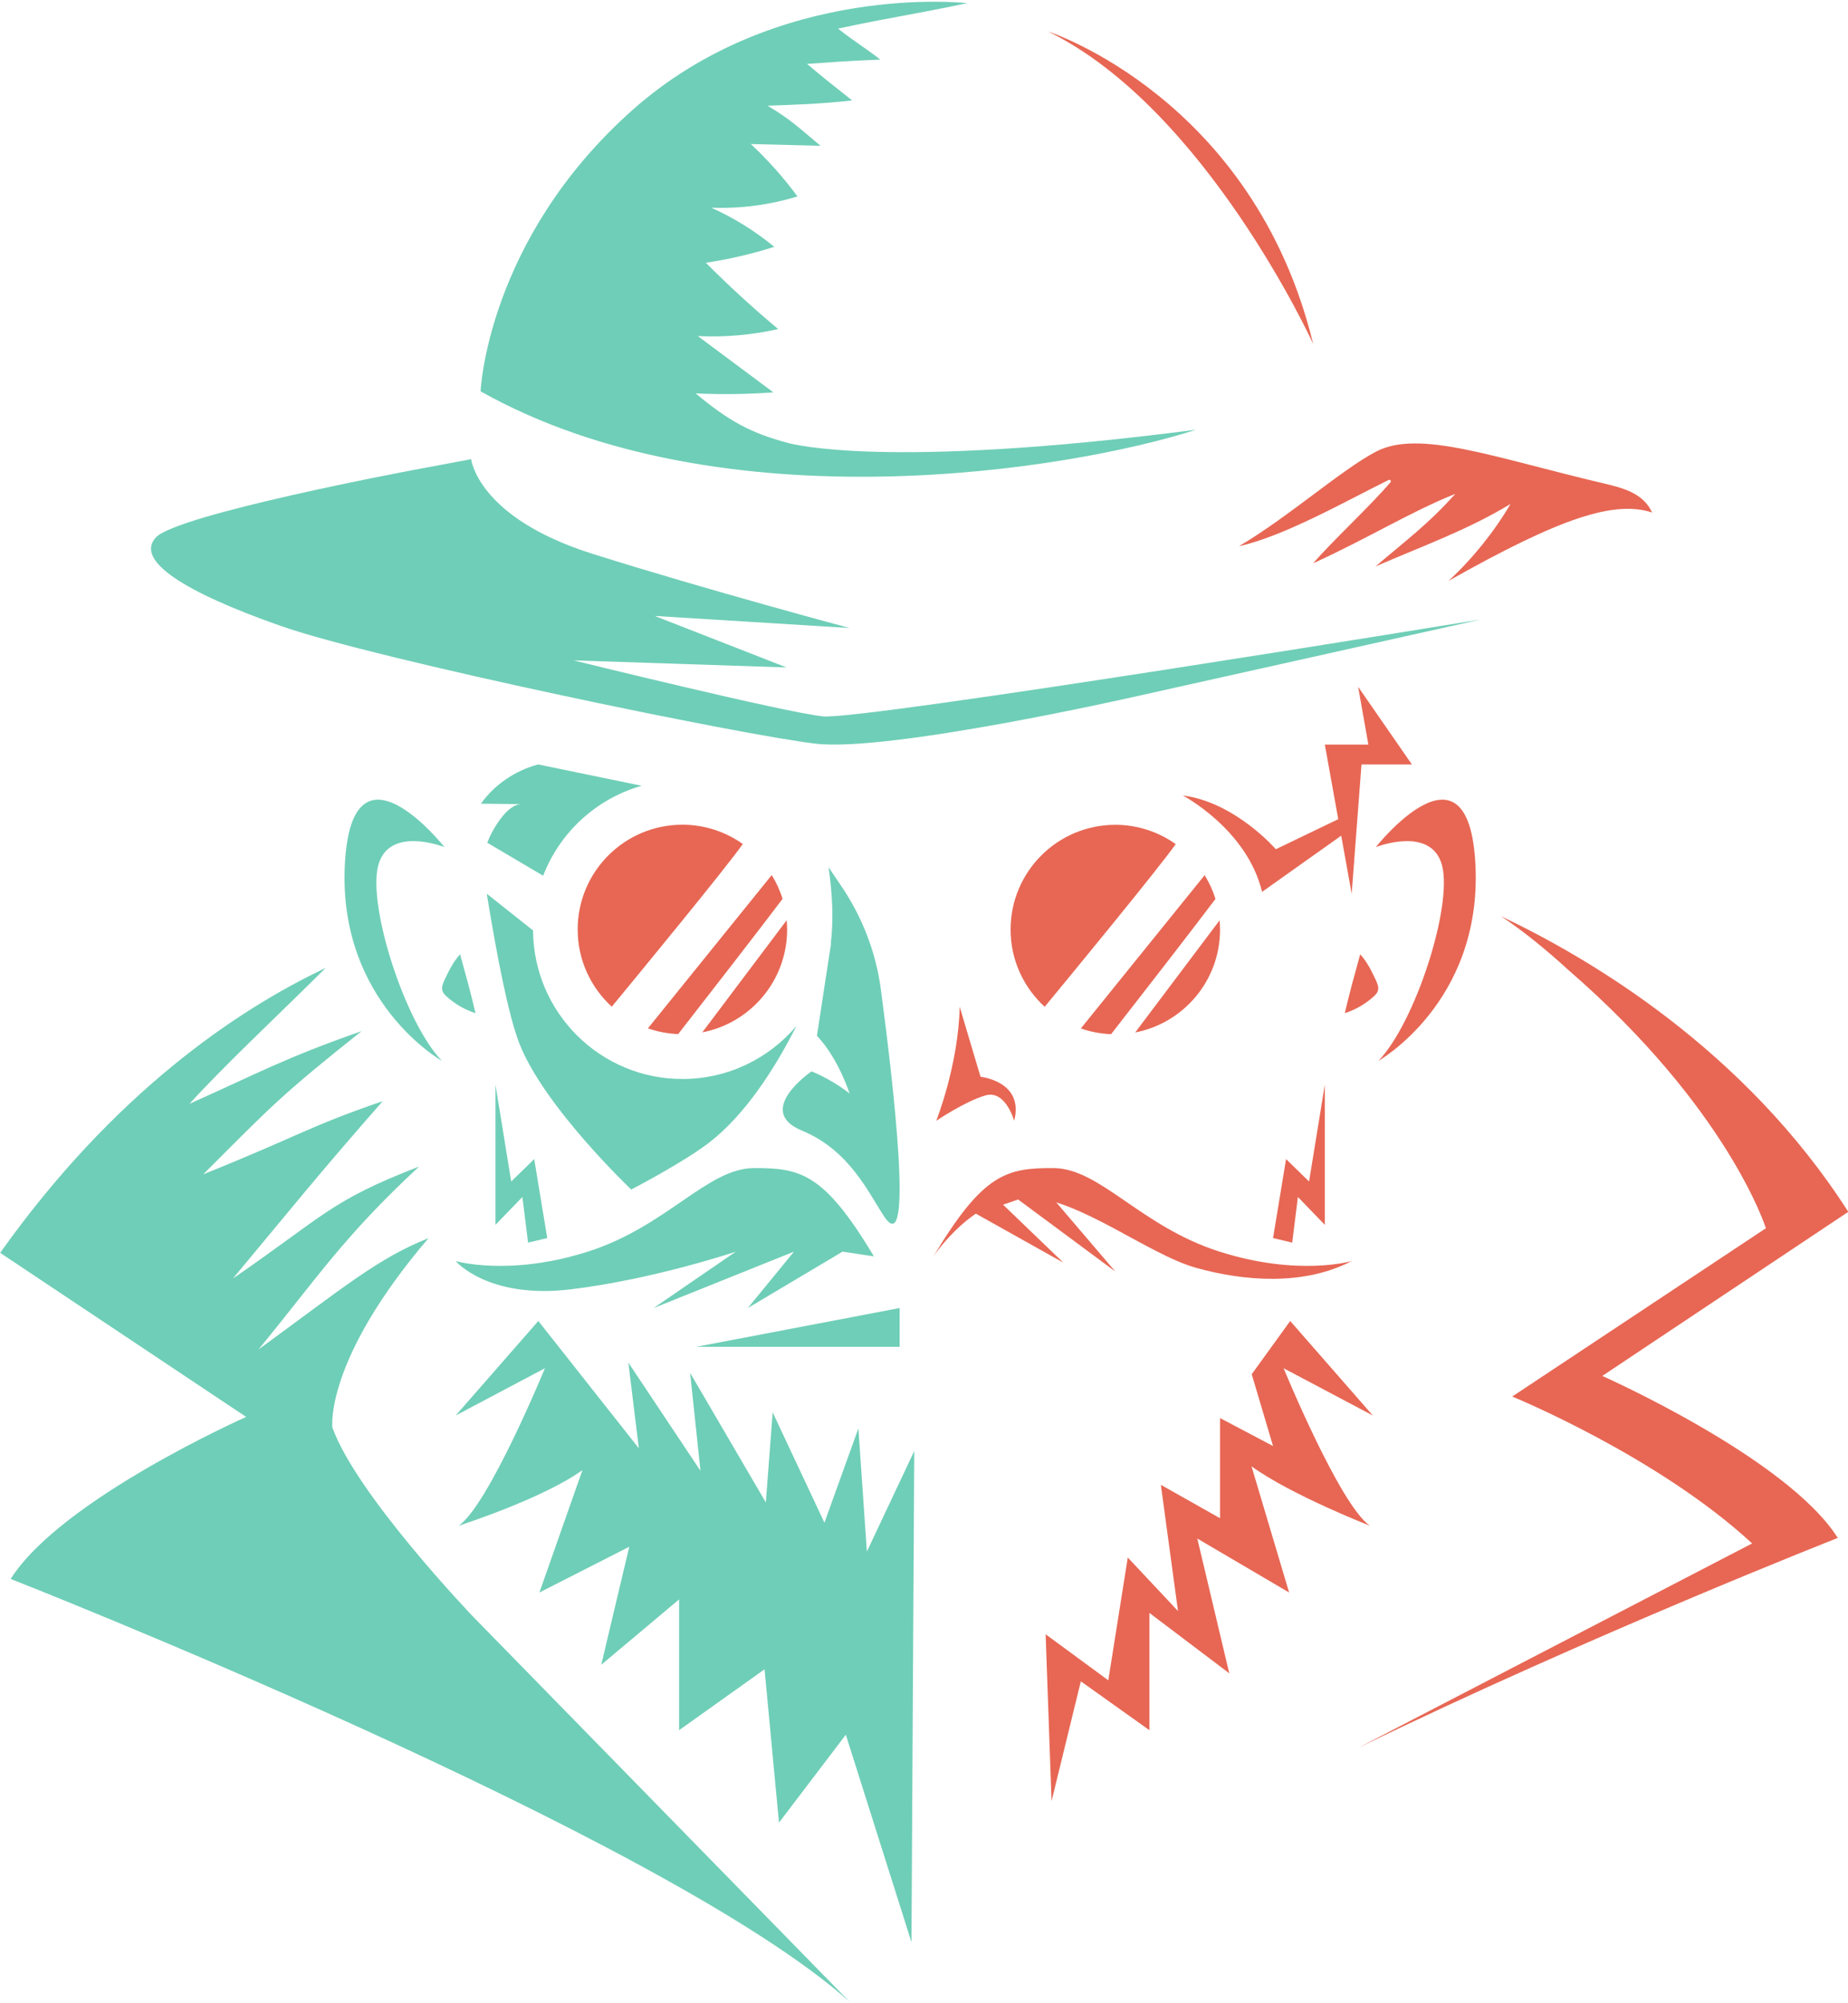 <svg xmlns="http://www.w3.org/2000/svg" xmlns:svg="http://www.w3.org/2000/svg" id="svg2" width="300" height="325" version="1.1" viewBox="0 0 300 325" xml:space="preserve"><defs id="defs6"><clipPath id="clipPath20" clipPathUnits="userSpaceOnUse"><path id="path18" d="M 0,400 H 600 V 0 H 0 Z"/></clipPath></defs><g id="g342" transform="matrix(1.338,0,0,1.338,-385.163,-194.276)"><g id="g290"><path id="path24" d="m 387.692,232.06 c -4.759,-0.511 -30.241,-6.788 -30.241,-6.788 l 25.841,0.857 -15.991,-6.245 23.643,1.463 c 0,0 -17.219,-4.592 -31.185,-8.993 -13.967,-4.4 -14.732,-11.479 -14.732,-11.479 l -7.143,1.339 c 0,0 -28.571,5.357 -31.121,8.164 -2.551,2.805 3.512,6.632 15.148,10.713 11.637,4.081 56.024,13.265 64.952,14.285 8.928,1.021 38.265,-5.612 38.265,-5.612 l 42.345,-9.439 c 0,0 -75.024,12.245 -79.781,11.735" style="fill:#6fceb7;fill-opacity:1;fill-rule:nonzero;stroke:none;stroke-width:1.333"/><path id="path28" d="m 383.674,198.961 c -4.783,-1.244 -7.461,-2.775 -11.409,-6.063 3.144,0.149 6.296,0.107 9.435,-0.124 -3.056,-2.275 -6.113,-4.549 -9.171,-6.824 3.271,0.155 6.561,-0.132 9.756,-0.851 -3.049,-2.543 -5.98,-5.227 -8.78,-8.04 2.811,-0.423 5.588,-1.069 8.297,-1.932 -2.321,-1.916 -4.901,-3.517 -7.649,-4.747 3.533,0.137 7.089,-0.327 10.468,-1.365 -1.687,-2.285 -3.583,-4.415 -5.659,-6.353 2.82,0.072 5.639,0.144 8.459,0.216 -2.695,-2.245 -3.556,-3.139 -6.425,-4.86 3.868,-0.153 6.123,-0.192 10.264,-0.641 -2.276,-1.799 -3.127,-2.456 -5.481,-4.429 2.917,-0.193 4.28,-0.335 8.897,-0.525 -2.248,-1.723 -2.893,-1.999 -5.135,-3.753 6.569,-1.413 7.829,-1.459 15.689,-3.087 0,0 -23.087,-2.679 -40.688,13.009 -17.603,15.689 -18.368,34.056 -18.368,34.056 29.273,16.453 71.556,9.565 86.811,4.656 -37.832,4.909 -49.041,1.685 -49.311,1.657" style="fill:#6fceb7;fill-opacity:1;fill-rule:nonzero;stroke:none;stroke-width:1.333"/><path id="path32" d="m 289.161,336.65 c 0,0 79.335,31.121 101.784,51.275 l -45.663,-46.683 c 0,0 -14.177,-14.787 -17.092,-22.959 0,0 -1,-8.137 11.668,-22.957 -6.105,2.424 -10.193,5.888 -20.636,13.505 7.056,-8.569 10.156,-13.513 19.485,-22.183 -10.788,4.175 -11.363,5.855 -22.579,13.571 7.385,-8.859 10.287,-12.525 18.169,-21.501 -9.029,3.095 -9.935,4.108 -21.773,8.871 8.261,-8.261 9.379,-9.545 19.213,-17.363 -9.34,3.265 -12.477,5.056 -20.888,8.817 4.548,-4.964 10.051,-10.051 16.539,-16.487 -10.848,5.135 -25.765,15.232 -39.504,34.553 l 29.847,19.897 c 0,0 -22.448,9.949 -28.571,19.643" style="fill:#6fceb7;fill-opacity:1;fill-rule:nonzero;stroke:none;stroke-width:1.333"/><path id="path48" d="m 346.981,247.381 6.78,4.004 c 2.037,-5.273 6.464,-9.349 11.953,-10.909 l -12.553,-2.587 c -2.767,0.735 -5.284,2.427 -6.948,4.761 1.643,0.017 3.285,0.033 4.928,0.051 -1.761,-0.019 -3.561,3.095 -4.16,4.68" style="fill:#6fceb7;fill-opacity:1;fill-rule:nonzero;stroke:none;stroke-width:1.333"/><path id="path52" d="m 370.659,276.029 c -9.972,0 -18.057,-8.055 -18.12,-18.012 l -5.613,-4.449 c 1.173,7.239 2.609,14.74 3.963,18.183 3.025,7.695 13.561,17.681 13.561,17.681 0,0 6.209,-3.212 9.412,-5.66 4.424,-3.384 8.075,-9.1 10.628,-14.168 -3.324,3.927 -8.283,6.425 -13.831,6.425" style="fill:#6fceb7;fill-opacity:1;fill-rule:nonzero;stroke:none;stroke-width:1.333"/><path id="path56" d="m 341.792,247.915 c 0,0 -6.771,-2.681 -8.044,2.248 -1.272,4.929 3.244,19.017 7.731,23.669 0,0 -12.553,-7.088 -11.78,-23.669 0.772,-16.581 12.093,-2.248 12.093,-2.248" style="fill:#6fceb7;fill-opacity:1;fill-rule:nonzero;stroke:none;stroke-width:1.333"/><path id="path60" d="m 341.776,264.072 c -0.191,0.409 -0.369,0.873 -0.223,1.3 0.092,0.265 0.3,0.473 0.508,0.663 1.005,0.909 2.205,1.6 3.496,2.012 -0.657,-2.795 -1.14,-4.477 -1.869,-7.135 -0.819,0.875 -1.405,2.071 -1.912,3.16" style="fill:#6fceb7;fill-opacity:1;fill-rule:nonzero;stroke:none;stroke-width:1.333"/><path id="path76" d="m 389.909,252.594 c -0.54,-0.791 -1.043,-1.54 -1.515,-2.241 0.445,3.115 0.635,6.231 0.265,9.311 0.031,-0.095 0.052,-0.159 0.052,-0.159 l -1.728,11.28 c 2.633,2.795 3.96,7.004 3.96,7.004 -2.327,-1.823 -4.623,-2.679 -4.623,-2.679 0,0 -6.995,4.775 -1.157,7.18 5.839,2.405 8.115,7.649 10.021,10.473 3.547,5.256 1.112,-15.9 -0.444,-27.588 -0.6,-4.515 -2.265,-8.819 -4.832,-12.581" style="fill:#6fceb7;fill-opacity:1;fill-rule:nonzero;stroke:none;stroke-width:1.333"/><path id="path80" d="m 393.894,297.537 c -6.048,-10.101 -8.916,-10.725 -14.568,-10.703 -5.651,0.024 -10.573,7.088 -20.144,10.131 -9.572,3.044 -16.029,1.141 -16.029,1.141 0,0 3.904,4.647 13.979,3.427 10.076,-1.22 20.008,-4.568 20.008,-4.568 l -9.971,6.836 17.028,-6.836 -5.6,6.836 11.493,-6.836 z" style="fill:#6fceb7;fill-opacity:1;fill-rule:nonzero;stroke:none;stroke-width:1.333"/><path id="path84" d="m 347.978,276.716 v 17.001 l 3.267,-3.38 0.691,5.533 2.324,-0.553 -1.579,-9.576 -2.791,2.719 z" style="fill:#6fceb7;fill-opacity:1;fill-rule:nonzero;stroke:none;stroke-width:1.333"/><path id="path100" d="m 353.179,305.373 -10.027,11.46 10.827,-5.731 c 0,0 -6.796,16.544 -10.46,19.096 0,0 10.24,-3.287 15.013,-6.748 l -5.223,14.847 10.904,-5.551 -3.399,14.313 9.445,-7.929 v 15.86 l 10.367,-7.383 1.752,18.593 8.109,-10.664 7.965,25.161 0.337,-59.556 -5.748,12.192 -1.029,-14.94 -4.12,11.439 -6.279,-13.376 -0.831,10.916 -9.188,-15.711 1.259,11.881 -8.751,-13.124 1.272,10.391 z" style="fill:#6fceb7;fill-opacity:1;fill-rule:nonzero;stroke:none;stroke-width:1.333"/><path id="path104" d="m 397.013,303.801 -24.675,4.704 h 24.675 z" style="fill:#6fceb7;fill-opacity:1;fill-rule:nonzero;stroke:none;stroke-width:1.333"/></g><g id="g309"><path id="path36" d="m 415.051,149.026 c 0,0 24.872,8.036 32.143,37.881 0,0 -13.011,-28.507 -32.143,-37.881" style="fill:#e76754;fill-opacity:1;fill-rule:nonzero;stroke:none;stroke-width:1.333"/><path id="path40" d="m 488.317,207.345 c -1.107,-2.397 -3.605,-2.996 -5.983,-3.557 -13.364,-3.151 -22.323,-6.548 -27.52,-3.828 -4.207,2.2 -10.543,7.877 -16.624,11.468 5.46,-1.199 12.885,-5.431 18.156,-8.032 0.179,-0.088 0.353,0.129 0.224,0.281 -2.572,3.004 -7.096,7.157 -9.377,9.825 6.696,-3.061 11.892,-6.287 17.239,-8.419 -3.399,3.776 -5.76,5.453 -9.681,8.801 5.552,-2.415 11.211,-4.432 16.383,-7.58 -2.039,3.452 -4.58,6.605 -7.519,9.331 13.616,-7.683 20.121,-9.787 24.703,-8.291" style="fill:#e76754;fill-opacity:1;fill-rule:nonzero;stroke:none;stroke-width:1.333"/><path id="path44" d="m 482.269,312.036 29.847,-19.897 c -12.567,-19.625 -31.289,-30.709 -42.137,-35.844 2.781,1.844 5.531,4.105 8.123,6.473 v 0.001 c 19.477,16.859 24.016,31.356 24.016,31.356 l -30.779,20.408 c 0,0 17.629,7.203 29.109,17.813 l -47.801,24.788 c 28.287,-13.723 58.193,-25.456 58.193,-25.456 -6.123,-9.693 -28.571,-19.643 -28.571,-19.643" style="fill:#e76754;fill-opacity:1;fill-rule:nonzero;stroke:none;stroke-width:1.333"/><path id="path64" d="m 373.073,270.374 c 5.861,-1.128 10.292,-6.279 10.292,-12.469 0,-0.379 -0.024,-0.752 -0.056,-1.123 z" style="fill:#e76754;fill-opacity:1;fill-rule:nonzero;stroke:none;stroke-width:1.333"/><path id="path68" d="m 381.499,251.301 -15.023,18.589 c 1.159,0.404 2.391,0.643 3.673,0.693 3.66,-4.696 9.636,-12.384 12.66,-16.395 -0.313,-1.027 -0.763,-1.991 -1.311,-2.888" style="fill:#e76754;fill-opacity:1;fill-rule:nonzero;stroke:none;stroke-width:1.333"/><path id="path72" d="m 362.089,267.265 c 3.052,-3.696 13.797,-16.743 15.9,-19.728 -2.072,-1.468 -4.597,-2.339 -7.331,-2.339 -7.016,0 -12.705,5.689 -12.705,12.705 0,3.711 1.6,7.039 4.136,9.361" style="fill:#e76754;fill-opacity:1;fill-rule:nonzero;stroke:none;stroke-width:1.333"/><path id="path88" d="m 454.79,247.915 c 0,0 6.771,-2.681 8.044,2.248 1.272,4.929 -3.244,19.017 -7.731,23.669 0,0 12.552,-7.088 11.78,-23.669 -0.772,-16.581 -12.093,-2.248 -12.093,-2.248" style="fill:#e76754;fill-opacity:1;fill-rule:nonzero;stroke:none;stroke-width:1.333"/><path id="path92" d="m 454.807,264.072 c 0.191,0.409 0.369,0.873 0.223,1.3 -0.092,0.265 -0.299,0.473 -0.508,0.663 -1.005,0.909 -2.205,1.6 -3.496,2.012 0.657,-2.795 1.14,-4.477 1.869,-7.135 0.819,0.875 1.405,2.071 1.912,3.16" style="fill:#e76754;fill-opacity:1;fill-rule:nonzero;stroke:none;stroke-width:1.333"/><path id="path96" d="m 448.604,276.716 v 17.001 l -3.267,-3.38 -0.691,5.533 -2.324,-0.553 1.579,-9.576 2.791,2.719 z" style="fill:#e76754;fill-opacity:1;fill-rule:nonzero;stroke:none;stroke-width:1.333"/><path id="path108" d="m 414.614,267.277 c 3.052,-3.696 13.797,-16.741 15.9,-19.727 -2.072,-1.468 -4.597,-2.34 -7.331,-2.34 -7.016,0 -12.705,5.689 -12.705,12.705 0,3.711 1.6,7.039 4.136,9.361" style="fill:#e76754;fill-opacity:1;fill-rule:nonzero;stroke:none;stroke-width:1.333"/><path id="path112" d="m 434.024,251.313 -15.023,18.589 c 1.159,0.404 2.391,0.643 3.673,0.693 3.66,-4.696 9.636,-12.384 12.66,-16.395 -0.313,-1.027 -0.763,-1.991 -1.311,-2.888" style="fill:#e76754;fill-opacity:1;fill-rule:nonzero;stroke:none;stroke-width:1.333"/><path id="path116" d="m 425.598,270.386 c 5.861,-1.128 10.292,-6.279 10.292,-12.469 0,-0.379 -0.024,-0.752 -0.056,-1.123 z" style="fill:#e76754;fill-opacity:1;fill-rule:nonzero;stroke:none;stroke-width:1.333"/><path id="path120" d="m 412.503,290.321 c 6.425,0.273 14.629,6.973 20.508,8.613 5.879,1.641 13.093,2.171 18.852,-0.829 0,0 -6.457,1.903 -16.029,-1.14 -9.572,-3.044 -14.493,-10.108 -20.144,-10.131 -5.652,-0.023 -8.52,0.601 -14.568,10.703 0,0 4.956,-7.489 11.381,-7.216" style="fill:#e76754;fill-opacity:1;fill-rule:nonzero;stroke:none;stroke-width:1.333"/><path id="path124" d="m 406.123,292.281 10.755,6.016 -7.312,-7.025 1.825,-0.631 11.789,8.732 -8.489,-9.941 -4.831,-0.796 -3.008,2.005 z" style="fill:#e76754;fill-opacity:1;fill-rule:nonzero;stroke:none;stroke-width:1.333"/><path id="path128" d="m 443.602,311.103 10.825,5.729 -10.025,-11.459 -4.669,6.456 2.589,8.707 -6.432,-3.392 v 12.143 l -7.18,-4.047 2.079,15.303 -6.093,-6.491 -2.363,14.891 -7.603,-5.583 0.717,20.239 3.555,-14.533 8.319,5.924 v -14.219 l 9.691,7.325 -3.88,-16.344 11.14,6.545 -4.561,-15.3 c 4.773,3.461 14.352,7.2 14.352,7.2 -3.665,-2.552 -10.46,-19.095 -10.46,-19.095" style="fill:#e76754;fill-opacity:1;fill-rule:nonzero;stroke:none;stroke-width:1.333"/><path id="path132" d="m 406.829,275.761 -2.529,-8.496 c -0.137,7.021 -2.841,13.833 -2.841,13.833 0,0 3.555,-2.397 5.987,-3.081 2.432,-0.684 3.465,3.081 3.465,3.081 1.251,-4.791 -4.081,-5.337 -4.081,-5.337" style="fill:#e76754;fill-opacity:1;fill-rule:nonzero;stroke:none;stroke-width:1.333"/><path id="path136" d="m 452.646,228.478 1.241,7.005 h -5.283 l 1.629,9.043 -7.572,3.643 c 0,0 -4.933,-5.7 -11.291,-6.52 0,0 7.801,4.099 9.619,11.691 l 9.604,-6.813 1.269,7.041 1.191,-15.677 h 6.116 z" style="fill:#e76754;fill-opacity:1;fill-rule:nonzero;stroke:none;stroke-width:1.333"/></g></g></svg>